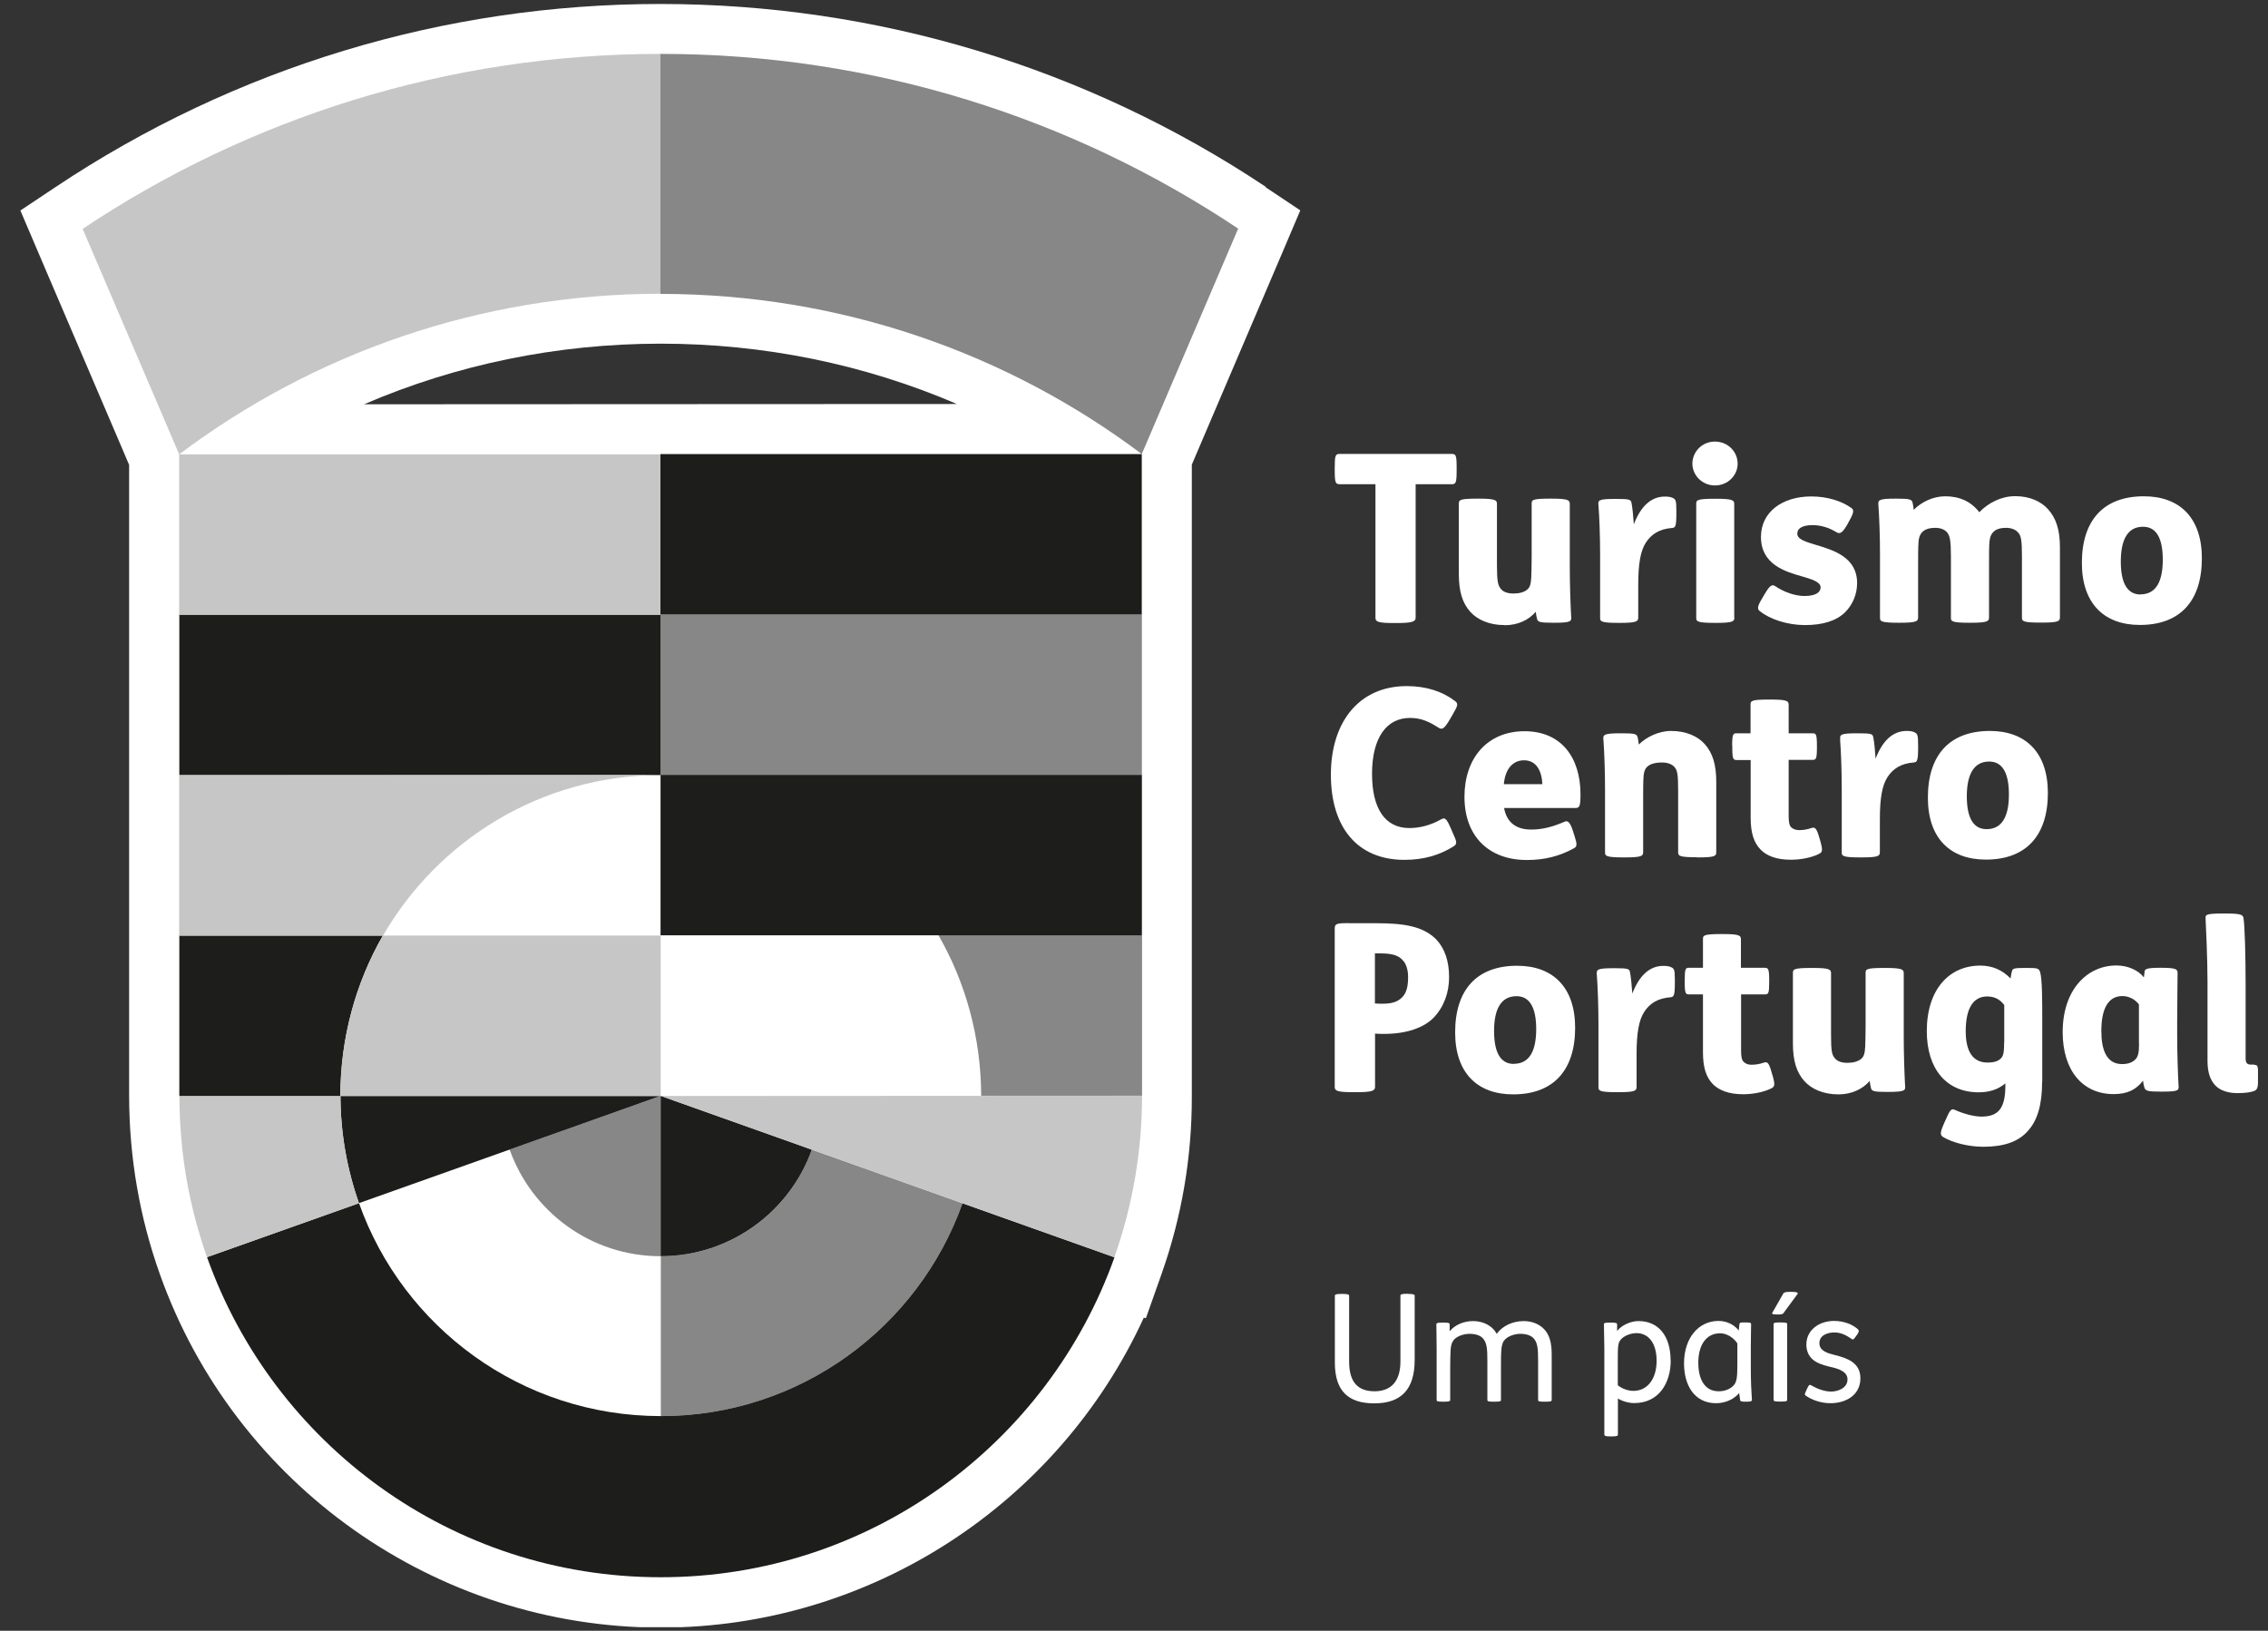 <svg width="89" height="64" viewBox="0 0 89 64" fill="none" xmlns="http://www.w3.org/2000/svg">
<rect x="0" y="0" width="89" height="64" fill="#333333" stroke="none"/>
<g clip-path="url(#clip0_1_246)">
<path d="M52.581 19.004H53.975V24.246C53.975 24.402 54.083 24.451 54.702 24.451H54.804C55.391 24.451 55.552 24.402 55.552 24.246V19.004H56.951C57.134 19.004 57.161 18.961 57.161 18.433V18.369C57.161 17.852 57.134 17.814 56.951 17.814H52.587C52.404 17.814 52.377 17.852 52.377 18.369V18.433C52.377 18.961 52.404 19.004 52.592 19.004" fill="white"/>
<path d="M59.045 24.537C59.561 24.537 59.992 24.332 60.266 24.009C60.277 24.101 60.293 24.214 60.315 24.284C60.342 24.413 60.428 24.44 60.95 24.44H60.993C61.639 24.44 61.676 24.386 61.655 24.198C61.628 23.708 61.601 22.944 61.601 22.244V19.773C61.601 19.628 61.536 19.569 60.88 19.569H60.831C60.11 19.569 60.105 19.623 60.105 19.773V21.867C60.105 22.201 60.094 22.486 60.089 22.669C60.073 22.938 60.035 23.046 59.933 23.137C59.814 23.24 59.621 23.293 59.389 23.293C59.158 23.293 58.991 23.229 58.894 23.11C58.786 22.971 58.743 22.836 58.743 22.19V19.773C58.743 19.628 58.679 19.569 58.022 19.569H57.985C57.264 19.569 57.247 19.623 57.247 19.773V22.529C57.247 23.213 57.387 23.665 57.699 24.015C57.985 24.327 58.447 24.531 59.034 24.531" fill="white"/>
<path d="M62.791 21.77V24.241C62.791 24.386 62.812 24.445 63.517 24.445H63.565C64.217 24.445 64.287 24.386 64.287 24.241V22.949C64.287 22.12 64.378 21.614 64.588 21.291C64.809 20.958 65.121 20.759 65.61 20.721C65.74 20.71 65.783 20.678 65.783 20.166V20.037C65.783 19.639 65.756 19.596 65.643 19.542C65.567 19.504 65.476 19.488 65.331 19.488C64.787 19.488 64.383 19.876 64.114 20.576C64.093 20.253 64.061 19.93 64.023 19.736C63.996 19.607 63.958 19.58 63.425 19.58H63.377C62.731 19.58 62.704 19.634 62.726 19.817C62.764 20.306 62.791 21.071 62.791 21.77Z" fill="white"/>
<path d="M68.054 24.241V19.779C68.054 19.634 67.995 19.574 67.343 19.574H67.3C66.579 19.574 66.563 19.628 66.563 19.779V24.241C66.563 24.386 66.585 24.445 67.306 24.445H67.349C68.005 24.445 68.059 24.386 68.059 24.241" fill="white"/>
<path d="M67.295 19.052C67.812 19.052 68.188 18.649 68.188 18.197C68.188 17.734 67.812 17.33 67.295 17.33C66.789 17.33 66.412 17.734 66.412 18.197C66.412 18.649 66.794 19.052 67.3 19.052" fill="white"/>
<path d="M70.799 23.39C70.449 23.39 69.997 23.234 69.663 23.003C69.534 22.922 69.453 22.965 69.232 23.342L69.141 23.498C68.963 23.794 68.947 23.896 69.06 23.988C69.458 24.3 70.131 24.531 70.831 24.531C71.53 24.531 72.058 24.364 72.397 24.036C72.709 23.729 72.876 23.31 72.876 22.884C72.876 21.873 71.961 21.593 71.256 21.383C70.885 21.27 70.529 21.173 70.529 20.947C70.529 20.845 70.572 20.764 70.659 20.71C70.761 20.645 70.917 20.608 71.121 20.608C71.444 20.608 71.756 20.699 72.079 20.893C72.192 20.958 72.289 20.931 72.478 20.608L72.569 20.441C72.763 20.091 72.752 20.01 72.65 19.935C72.262 19.66 71.708 19.483 71.073 19.483C69.959 19.483 69.103 20.08 69.103 21.071C69.103 22.142 70.034 22.432 70.734 22.626C71.073 22.728 71.444 22.831 71.444 23.051C71.444 23.245 71.251 23.39 70.809 23.39" fill="white"/>
<path d="M73.774 21.765V24.235C73.774 24.381 73.796 24.44 74.512 24.44H74.549C75.201 24.44 75.27 24.381 75.27 24.235V22.136C75.27 21.802 75.27 21.474 75.287 21.259C75.303 21.054 75.367 20.925 75.486 20.834C75.588 20.758 75.733 20.715 75.938 20.715C76.148 20.715 76.314 20.78 76.411 20.898C76.514 21.027 76.557 21.21 76.557 21.819V24.235C76.557 24.381 76.578 24.44 77.283 24.44H77.332C77.988 24.44 78.053 24.381 78.053 24.235V22.136C78.053 21.802 78.053 21.474 78.069 21.259C78.091 21.054 78.15 20.925 78.273 20.834C78.365 20.758 78.521 20.715 78.715 20.715C78.925 20.715 79.091 20.78 79.194 20.898C79.312 21.027 79.344 21.21 79.344 21.819V24.23C79.344 24.375 79.366 24.434 80.071 24.434H80.114C80.77 24.434 80.835 24.381 80.835 24.23V21.474C80.835 20.791 80.684 20.339 80.372 19.989C80.098 19.677 79.646 19.472 79.081 19.472C78.537 19.472 78.031 19.73 77.671 20.102C77.348 19.677 76.885 19.477 76.336 19.477C75.846 19.477 75.394 19.709 75.093 20.01C75.088 19.892 75.066 19.779 75.05 19.714C75.012 19.601 74.948 19.569 74.431 19.569H74.382C73.737 19.569 73.694 19.623 73.71 19.806C73.748 20.296 73.774 21.06 73.774 21.759" fill="white"/>
<path d="M84.129 19.477C82.541 19.477 81.696 20.425 81.696 22.093C81.696 23.675 82.562 24.526 83.972 24.526C85.56 24.526 86.405 23.579 86.405 21.91C86.405 20.322 85.538 19.477 84.129 19.477ZM83.999 23.331C83.467 23.331 83.224 22.863 83.224 22.039C83.224 21.194 83.483 20.672 84.096 20.672C84.629 20.672 84.871 21.14 84.871 21.964C84.871 22.809 84.613 23.326 83.994 23.326" fill="white"/>
<path d="M55.111 33.745C55.891 33.745 56.499 33.552 57.038 33.218C57.194 33.116 57.167 33.035 57.016 32.701L56.925 32.491C56.758 32.115 56.704 32.066 56.537 32.163C56.123 32.395 55.697 32.497 55.305 32.497C54.336 32.497 53.841 31.711 53.841 30.371C53.841 28.934 54.422 28.175 55.331 28.175C55.762 28.175 56.069 28.315 56.456 28.562C56.596 28.654 56.688 28.579 56.881 28.256L57 28.051C57.21 27.691 57.237 27.615 57.091 27.508C56.612 27.142 55.977 26.926 55.202 26.926C53.34 26.926 52.226 28.326 52.226 30.403C52.226 32.475 53.27 33.745 55.111 33.745Z" fill="white"/>
<path d="M59.825 28.697C58.361 28.697 57.468 29.757 57.468 31.27C57.468 32.836 58.437 33.751 59.917 33.751C60.589 33.751 61.187 33.611 61.768 33.288C61.886 33.223 61.897 33.143 61.784 32.798L61.714 32.578C61.601 32.244 61.51 32.201 61.407 32.244C60.918 32.454 60.525 32.556 60.084 32.556C59.502 32.556 59.126 32.282 59.023 31.711H61.816C61.983 31.711 62.021 31.652 62.021 31.173C62.021 29.736 61.273 28.697 59.825 28.697ZM59.013 30.78C59.066 30.161 59.379 29.838 59.804 29.838C60.299 29.838 60.503 30.269 60.525 30.774H59.013V30.78Z" fill="white"/>
<path d="M66.59 33.649H66.638C67.295 33.649 67.349 33.595 67.349 33.444V30.688C67.349 30.005 67.209 29.553 66.897 29.203C66.622 28.891 66.159 28.686 65.573 28.686C65.083 28.686 64.604 28.928 64.308 29.219C64.297 29.117 64.281 28.988 64.26 28.923C64.222 28.805 64.157 28.778 63.641 28.778H63.592C62.947 28.778 62.898 28.832 62.92 29.02C62.957 29.51 62.984 30.274 62.984 30.974V33.444C62.984 33.589 63.006 33.649 63.711 33.649H63.759C64.416 33.649 64.48 33.595 64.48 33.444V31.35C64.48 31.017 64.48 30.688 64.496 30.473C64.513 30.242 64.577 30.123 64.701 30.043C64.819 29.962 64.986 29.924 65.218 29.924C65.433 29.924 65.616 29.989 65.713 30.107C65.826 30.236 65.853 30.419 65.853 31.027V33.439C65.853 33.584 65.874 33.643 66.59 33.643" fill="white"/>
<path d="M67.978 29.273V29.337C67.978 29.8 68.016 29.827 68.156 29.827H68.699V32.093C68.699 32.685 68.823 33.078 69.098 33.352C69.34 33.595 69.722 33.74 70.276 33.74C70.653 33.74 71.062 33.665 71.363 33.519C71.509 33.444 71.546 33.412 71.428 32.992L71.401 32.9C71.288 32.513 71.234 32.443 71.078 32.497C70.922 32.551 70.777 32.578 70.599 32.578C70.481 32.578 70.368 32.54 70.292 32.47C70.217 32.395 70.19 32.276 70.19 32.018V29.822H71.121C71.261 29.822 71.299 29.795 71.299 29.332V29.267C71.299 28.805 71.261 28.778 71.121 28.778H70.19V27.664C70.19 27.508 70.126 27.454 69.469 27.454H69.421C68.705 27.454 68.694 27.508 68.694 27.664V28.778H68.15C68.011 28.778 67.973 28.805 67.973 29.267" fill="white"/>
<path d="M72.208 29.02C72.246 29.51 72.273 30.274 72.273 30.974V33.444C72.273 33.589 72.294 33.649 72.999 33.649H73.048C73.704 33.649 73.769 33.595 73.769 33.444V32.152C73.769 31.323 73.86 30.818 74.07 30.495C74.291 30.161 74.603 29.962 75.093 29.924C75.222 29.913 75.27 29.876 75.27 29.37V29.241C75.27 28.842 75.243 28.799 75.13 28.74C75.055 28.702 74.964 28.686 74.818 28.686C74.275 28.686 73.871 29.074 73.602 29.773C73.581 29.451 73.548 29.128 73.511 28.934C73.484 28.805 73.446 28.778 72.913 28.778H72.865C72.219 28.778 72.192 28.832 72.214 29.02" fill="white"/>
<path d="M78.085 28.686C76.503 28.686 75.653 29.634 75.653 31.302C75.653 32.89 76.519 33.735 77.929 33.735C79.517 33.735 80.362 32.782 80.362 31.119C80.362 29.537 79.495 28.686 78.085 28.686ZM77.956 32.54C77.423 32.54 77.181 32.072 77.181 31.248C77.181 30.425 77.439 29.887 78.058 29.887C78.591 29.887 78.833 30.355 78.833 31.178C78.833 32.023 78.575 32.54 77.956 32.54Z" fill="white"/>
<path d="M52.92 36.227C52.452 36.227 52.377 36.254 52.377 36.437V42.658C52.377 42.814 52.49 42.863 53.109 42.863H53.211C53.803 42.863 53.959 42.82 53.959 42.658V40.565C54.078 40.575 54.218 40.575 54.325 40.575C55.191 40.575 55.875 40.333 56.257 39.94C56.655 39.526 56.865 38.966 56.865 38.347C56.865 37.712 56.688 37.206 56.349 36.856C55.832 36.35 55.095 36.232 54.008 36.232H52.92V36.227ZM55.078 37.718C55.191 37.863 55.256 38.078 55.256 38.347C55.256 38.67 55.208 38.918 55.062 39.095C54.885 39.305 54.648 39.391 54.261 39.391C54.185 39.391 54.04 39.391 53.954 39.381V37.416H54.164C54.669 37.416 54.912 37.508 55.073 37.718" fill="white"/>
<path d="M59.535 37.901C57.947 37.901 57.102 38.848 57.102 40.516C57.102 42.099 57.968 42.949 59.379 42.949C60.966 42.949 61.811 41.996 61.811 40.333C61.811 38.751 60.944 37.901 59.535 37.901ZM59.405 41.754C58.873 41.754 58.63 41.286 58.63 40.462C58.63 39.617 58.889 39.101 59.508 39.095C60.04 39.095 60.283 39.564 60.283 40.387C60.283 41.232 60.024 41.749 59.405 41.749" fill="white"/>
<path d="M62.726 40.188V42.658C62.726 42.804 62.748 42.863 63.453 42.863H63.501C64.152 42.863 64.222 42.809 64.222 42.658V41.367C64.222 40.538 64.314 40.032 64.523 39.709C64.744 39.375 65.056 39.176 65.546 39.138C65.675 39.128 65.724 39.095 65.724 38.584V38.455C65.724 38.057 65.697 38.014 65.584 37.96C65.508 37.922 65.417 37.906 65.272 37.906C64.728 37.906 64.324 38.293 64.055 38.993C64.034 38.67 64.001 38.347 63.964 38.154C63.937 38.024 63.899 37.997 63.366 37.997H63.318C62.672 37.997 62.645 38.051 62.661 38.24C62.699 38.729 62.726 39.494 62.726 40.193" fill="white"/>
<path d="M69.555 42.201L69.528 42.109C69.421 41.722 69.361 41.647 69.205 41.706C69.049 41.76 68.898 41.786 68.726 41.786C68.608 41.786 68.495 41.749 68.425 41.673C68.35 41.598 68.323 41.48 68.323 41.221V39.025H69.254C69.394 39.025 69.426 38.998 69.426 38.536V38.471C69.426 38.014 69.388 37.981 69.248 37.981H68.317V36.867C68.317 36.711 68.253 36.657 67.602 36.657H67.553C66.832 36.657 66.827 36.711 66.827 36.867V37.981H66.283C66.143 37.981 66.111 38.008 66.111 38.471V38.536C66.111 38.998 66.148 39.025 66.283 39.025H66.827V41.291C66.827 41.883 66.945 42.276 67.225 42.556C67.467 42.793 67.849 42.944 68.403 42.944C68.78 42.944 69.184 42.868 69.49 42.723C69.636 42.648 69.674 42.61 69.555 42.195" fill="white"/>
<path d="M74.759 42.615C74.732 42.125 74.706 41.361 74.706 40.661V38.191C74.706 38.046 74.641 37.987 73.984 37.987H73.936C73.22 37.987 73.209 38.04 73.209 38.191V40.285C73.209 40.618 73.199 40.904 73.193 41.087C73.177 41.356 73.139 41.463 73.037 41.555C72.913 41.657 72.725 41.711 72.494 41.711C72.251 41.711 72.095 41.646 71.999 41.528C71.886 41.388 71.853 41.254 71.853 40.608V38.191C71.853 38.046 71.789 37.987 71.132 37.987H71.094C70.373 37.987 70.357 38.04 70.357 38.191V40.947C70.357 41.63 70.497 42.082 70.809 42.432C71.094 42.744 71.557 42.949 72.144 42.949C72.66 42.949 73.091 42.744 73.371 42.421C73.382 42.513 73.398 42.626 73.419 42.696C73.446 42.825 73.527 42.852 74.054 42.852H74.097C74.743 42.852 74.781 42.798 74.759 42.61" fill="white"/>
<path d="M80.141 42.465V40.048C80.141 39.273 80.141 38.401 80.055 38.143C80.001 37.997 79.953 37.987 79.522 37.987H79.431C79.016 37.987 78.978 38.014 78.952 38.116C78.93 38.18 78.914 38.293 78.898 38.401C78.586 38.078 78.198 37.895 77.709 37.895C76.492 37.895 75.615 38.826 75.61 40.457C75.61 41.969 76.395 42.868 77.644 42.868C78.074 42.868 78.408 42.755 78.693 42.518V42.621C78.693 43.525 78.392 43.821 77.757 43.821C77.434 43.821 77.004 43.692 76.713 43.557C76.573 43.493 76.519 43.557 76.347 43.955L76.282 44.101C76.115 44.477 76.137 44.553 76.261 44.628C76.632 44.849 77.256 45.005 77.827 45.005C78.602 45.005 79.188 44.822 79.565 44.397C79.953 43.982 80.136 43.347 80.136 42.47M78.645 40.914C78.645 41.2 78.634 41.383 78.553 41.496C78.451 41.636 78.268 41.7 77.994 41.7C77.423 41.7 77.138 41.275 77.138 40.468C77.138 39.547 77.45 39.106 77.978 39.106C78.29 39.106 78.494 39.235 78.65 39.445V40.92L78.645 40.914Z" fill="white"/>
<path d="M85.49 42.61C85.463 42.12 85.436 41.291 85.436 40.656V40.113C85.436 39.294 85.452 38.659 85.452 38.175C85.452 38.03 85.366 37.981 84.796 37.981H84.742C84.188 37.981 84.161 38.046 84.156 38.148L84.129 38.358C83.919 38.084 83.51 37.89 83.052 37.89C81.911 37.89 80.943 38.832 80.943 40.505C80.943 42.018 81.728 42.938 82.945 42.938C83.461 42.938 83.811 42.782 84.096 42.411C84.107 42.502 84.123 42.605 84.15 42.685C84.198 42.814 84.279 42.841 84.812 42.841H84.855C85.501 42.841 85.506 42.788 85.49 42.599M83.94 40.958C83.94 41.307 83.903 41.474 83.79 41.582C83.671 41.7 83.504 41.76 83.273 41.76C82.665 41.76 82.46 41.205 82.46 40.462C82.46 39.585 82.729 39.09 83.289 39.09C83.547 39.09 83.795 39.23 83.935 39.418V40.958H83.94Z" fill="white"/>
<path d="M88.461 41.781H88.332C88.176 41.781 88.122 41.706 88.122 41.544V38.708C88.122 37.518 88.09 36.313 88.036 36.017C88.009 35.898 87.928 35.85 87.315 35.85H87.272C86.561 35.85 86.545 35.898 86.55 36.033C86.567 36.356 86.626 37.664 86.626 38.514V41.62C86.626 42.05 86.712 42.373 86.949 42.615C87.121 42.787 87.417 42.9 87.799 42.9C88.138 42.9 88.343 42.863 88.472 42.809C88.574 42.761 88.612 42.696 88.612 42.341V42.26C88.612 41.846 88.606 41.792 88.466 41.792" fill="white"/>
<path d="M55.261 50.775H55.197C55.046 50.775 54.955 50.791 54.955 50.839V53.433C54.955 54.203 54.594 54.596 53.948 54.601C53.297 54.601 52.942 54.262 52.942 53.433V50.844C52.942 50.796 52.85 50.78 52.689 50.78H52.624C52.474 50.78 52.382 50.796 52.382 50.844V53.476C52.382 54.596 52.915 55.075 53.927 55.075C54.987 55.075 55.514 54.526 55.514 53.369V50.844C55.514 50.796 55.423 50.78 55.261 50.78" fill="white"/>
<path d="M59.664 52.346C59.884 52.346 60.084 52.405 60.197 52.54C60.336 52.707 60.358 52.927 60.358 53.406V54.94C60.358 54.989 60.374 55.01 60.611 55.01H60.648C60.885 55.01 60.891 54.983 60.891 54.94V53.159C60.891 52.68 60.799 52.378 60.589 52.158C60.396 51.959 60.116 51.846 59.793 51.846C59.373 51.846 58.969 52.023 58.733 52.346C58.695 52.276 58.652 52.217 58.598 52.158C58.404 51.959 58.124 51.846 57.802 51.846C57.436 51.846 57.097 51.996 56.892 52.239H56.887V51.975C56.881 51.921 56.849 51.905 56.639 51.905H56.607C56.386 51.905 56.365 51.932 56.365 51.975C56.365 52.12 56.376 52.535 56.376 52.933V54.94C56.376 54.989 56.397 55.01 56.628 55.01H56.666C56.903 55.01 56.908 54.978 56.908 54.94V53.778C56.908 53.433 56.914 53.137 56.924 52.97C56.946 52.718 57.011 52.621 57.081 52.551C57.215 52.422 57.463 52.346 57.672 52.346C57.893 52.346 58.098 52.405 58.205 52.54C58.345 52.707 58.367 52.927 58.367 53.406V54.94C58.367 54.989 58.383 55.01 58.62 55.01H58.657C58.894 55.01 58.9 54.983 58.9 54.94V53.778C58.9 53.433 58.9 53.137 58.916 52.97C58.937 52.718 59.002 52.621 59.077 52.551C59.212 52.422 59.459 52.346 59.664 52.346Z" fill="white"/>
<path d="M65.557 53.39C65.557 52.427 65.078 51.846 64.303 51.846C63.98 51.846 63.641 52.007 63.458 52.233V51.975C63.452 51.921 63.415 51.905 63.205 51.905H63.183C62.957 51.905 62.941 51.926 62.941 51.975C62.941 52.12 62.952 52.535 62.957 52.933V56.297C62.957 56.356 63.011 56.372 63.2 56.372H63.237C63.436 56.372 63.49 56.356 63.49 56.297V54.881C63.635 54.983 63.899 55.064 64.13 55.064C65.099 55.064 65.562 54.273 65.562 53.39M64.098 54.585C63.861 54.585 63.63 54.483 63.485 54.364V53.45C63.485 52.868 63.485 52.712 63.598 52.578C63.716 52.427 63.985 52.319 64.222 52.319C64.679 52.319 65.008 52.696 65.008 53.406C65.008 54.117 64.647 54.585 64.098 54.585Z" fill="white"/>
<path d="M68.716 51.969C68.716 51.921 68.71 51.899 68.484 51.899H68.473C68.296 51.899 68.269 51.899 68.258 51.969L68.231 52.217C68.07 52.007 67.79 51.84 67.435 51.84C66.66 51.84 66.084 52.502 66.084 53.509C66.084 54.354 66.482 55.069 67.343 55.069C67.725 55.069 68.059 54.897 68.247 54.671L68.285 54.94C68.29 54.994 68.328 55.01 68.511 55.01H68.533C68.716 55.01 68.748 54.983 68.748 54.94C68.726 54.617 68.705 54.235 68.705 53.692V52.868C68.705 52.491 68.716 52.115 68.716 51.975M68.177 53.557C68.177 54.068 68.15 54.235 68.032 54.37C67.871 54.542 67.639 54.601 67.445 54.601C66.837 54.601 66.644 54.036 66.644 53.482C66.644 52.777 66.961 52.325 67.499 52.325C67.779 52.325 68.043 52.513 68.177 52.723V53.557Z" fill="white"/>
<path d="M69.889 51.899H69.851C69.614 51.899 69.598 51.921 69.598 51.969V54.935C69.598 54.983 69.62 55.005 69.851 55.005H69.889C70.126 55.005 70.131 54.978 70.131 54.935V51.969C70.131 51.926 70.126 51.899 69.889 51.899Z" fill="white"/>
<path d="M70.308 50.699H70.239C70.072 50.699 70.002 50.721 69.98 50.764L69.55 51.517C69.523 51.555 69.539 51.587 69.727 51.587H69.776C69.916 51.587 69.969 51.566 69.986 51.533L70.54 50.78C70.567 50.737 70.529 50.699 70.308 50.699Z" fill="white"/>
<path d="M73.005 54.09C73.005 53.476 72.493 53.304 72.009 53.18C71.729 53.11 71.396 53.024 71.396 52.712C71.396 52.389 71.74 52.292 71.982 52.292C72.241 52.292 72.451 52.4 72.666 52.551C72.703 52.583 72.736 52.583 72.838 52.432L72.881 52.373C72.962 52.255 72.951 52.201 72.903 52.163C72.687 51.969 72.343 51.84 71.972 51.84C71.385 51.84 70.884 52.195 70.884 52.771C70.884 53.003 70.971 53.207 71.121 53.342C71.283 53.487 71.509 53.568 71.821 53.643C72.122 53.708 72.499 53.816 72.499 54.133C72.499 54.477 72.122 54.612 71.853 54.612C71.595 54.612 71.31 54.504 71.089 54.375C71.014 54.327 70.992 54.332 70.911 54.499L70.884 54.564C70.82 54.698 70.804 54.736 70.863 54.773C71.089 54.935 71.45 55.069 71.826 55.069C72.472 55.069 73.005 54.725 73.005 54.095" fill="white"/>
<path d="M49.675 7.335C42.62 2.637 34.402 0.156 25.91 0.156C17.418 0.156 9.206 2.648 2.156 7.357L0.8 8.261L1.585 10.102L1.833 10.683L4.712 17.411L5.067 18.245V28.471V43.03C5.073 45.425 5.476 47.766 6.273 50.005C9.222 58.304 17.122 63.875 25.932 63.875C34.117 63.875 41.517 59.052 44.886 51.711L44.967 51.733L45.575 50.016C46.371 47.771 46.775 45.419 46.769 43.019V32.378V26.087V18.234L50.241 10.102L51.026 8.256L49.67 7.352L49.675 7.335ZM14.286 15.866C17.924 14.3 21.858 13.492 25.916 13.487C29.979 13.487 33.913 14.294 37.551 15.855L14.28 15.866H14.286Z" fill="white"/>
<path d="M25.926 36.711V30.414C21.271 30.414 17.203 32.954 15.034 36.716H25.926V36.711Z" fill="white"/>
<path d="M25.926 43.008V36.711H36.824C37.89 38.557 38.498 40.726 38.503 43.008C38.503 43.003 38.503 43.019 38.503 43.008H25.932H25.926Z" fill="white"/>
<path d="M25.932 49.3C23.198 49.3 20.868 47.556 20.001 45.118L14.087 47.217C15.82 52.088 20.47 55.575 25.932 55.575V49.3Z" fill="white"/>
<path d="M44.81 24.117H25.921V30.409H44.81V24.117Z" fill="#878787"/>
<path d="M25.91 2.115V11.534C32.998 11.534 39.547 13.869 44.805 17.82L48.588 8.972C42.098 4.639 34.295 2.109 25.91 2.115Z" fill="#878787"/>
<path d="M20.001 45.118C20.868 47.556 23.192 49.305 25.932 49.3V43.008L20.001 45.112V45.118Z" fill="#878787"/>
<path d="M38.498 43.003H44.816V36.7H36.824C37.89 38.546 38.498 40.721 38.503 43.003" fill="#878787"/>
<path d="M25.932 49.3V55.575C31.394 55.575 36.038 52.088 37.771 47.222L31.857 45.118C30.99 47.556 28.666 49.3 25.932 49.3Z" fill="#878787"/>
<path d="M37.771 47.222C36.038 52.088 31.394 55.575 25.932 55.575C20.464 55.575 15.814 52.088 14.087 47.217L25.926 43.008H13.36C13.36 44.477 13.624 45.909 14.087 47.217L8.124 49.337C10.729 56.663 17.72 61.905 25.937 61.899C34.144 61.899 41.13 56.657 43.734 49.343L37.771 47.222Z" fill="#1D1D1B"/>
<path d="M25.921 24.122H7.037V30.419H25.921V24.122Z" fill="#1D1D1B"/>
<path d="M44.81 30.409H25.921V36.706H44.81V30.409Z" fill="#1D1D1B"/>
<path d="M15.029 36.716H7.037V43.019H13.355C13.355 40.731 13.963 38.562 15.023 36.716" fill="#1D1D1B"/>
<path d="M31.857 45.118L25.926 43.008V49.3C28.66 49.3 30.99 47.551 31.857 45.118Z" fill="#1D1D1B"/>
<path d="M44.805 17.82H25.916V24.117H44.805V17.82Z" fill="#1D1D1B"/>
<path d="M25.926 43.008L43.729 49.343C44.428 47.368 44.816 45.22 44.816 43.003L25.926 43.013V43.008Z" fill="#C6C6C6"/>
<path d="M15.029 36.716C13.968 38.562 13.355 40.731 13.36 43.019H7.042C7.042 45.236 7.424 47.362 8.124 49.337L14.087 47.222C13.624 45.914 13.366 44.483 13.36 43.019H25.926V36.716H15.029Z" fill="#C6C6C6"/>
<path d="M25.916 17.831H7.031V24.128H25.916V17.831Z" fill="#C6C6C6"/>
<path d="M25.921 30.414L7.031 30.425V36.722H15.029C17.197 32.96 21.266 30.419 25.921 30.419" fill="#C6C6C6"/>
<path d="M25.916 11.534V2.115C17.531 2.115 9.728 4.655 3.243 8.982L7.032 17.831C12.289 13.875 18.834 11.534 25.916 11.528" fill="#C6C6C6"/>
</g>
<defs>
<clipPath id="clip0_1_246">
<rect width="87.807" height="63.703" fill="white" transform="translate(0.8 0.156)"/>
</clipPath>
</defs>
</svg>
